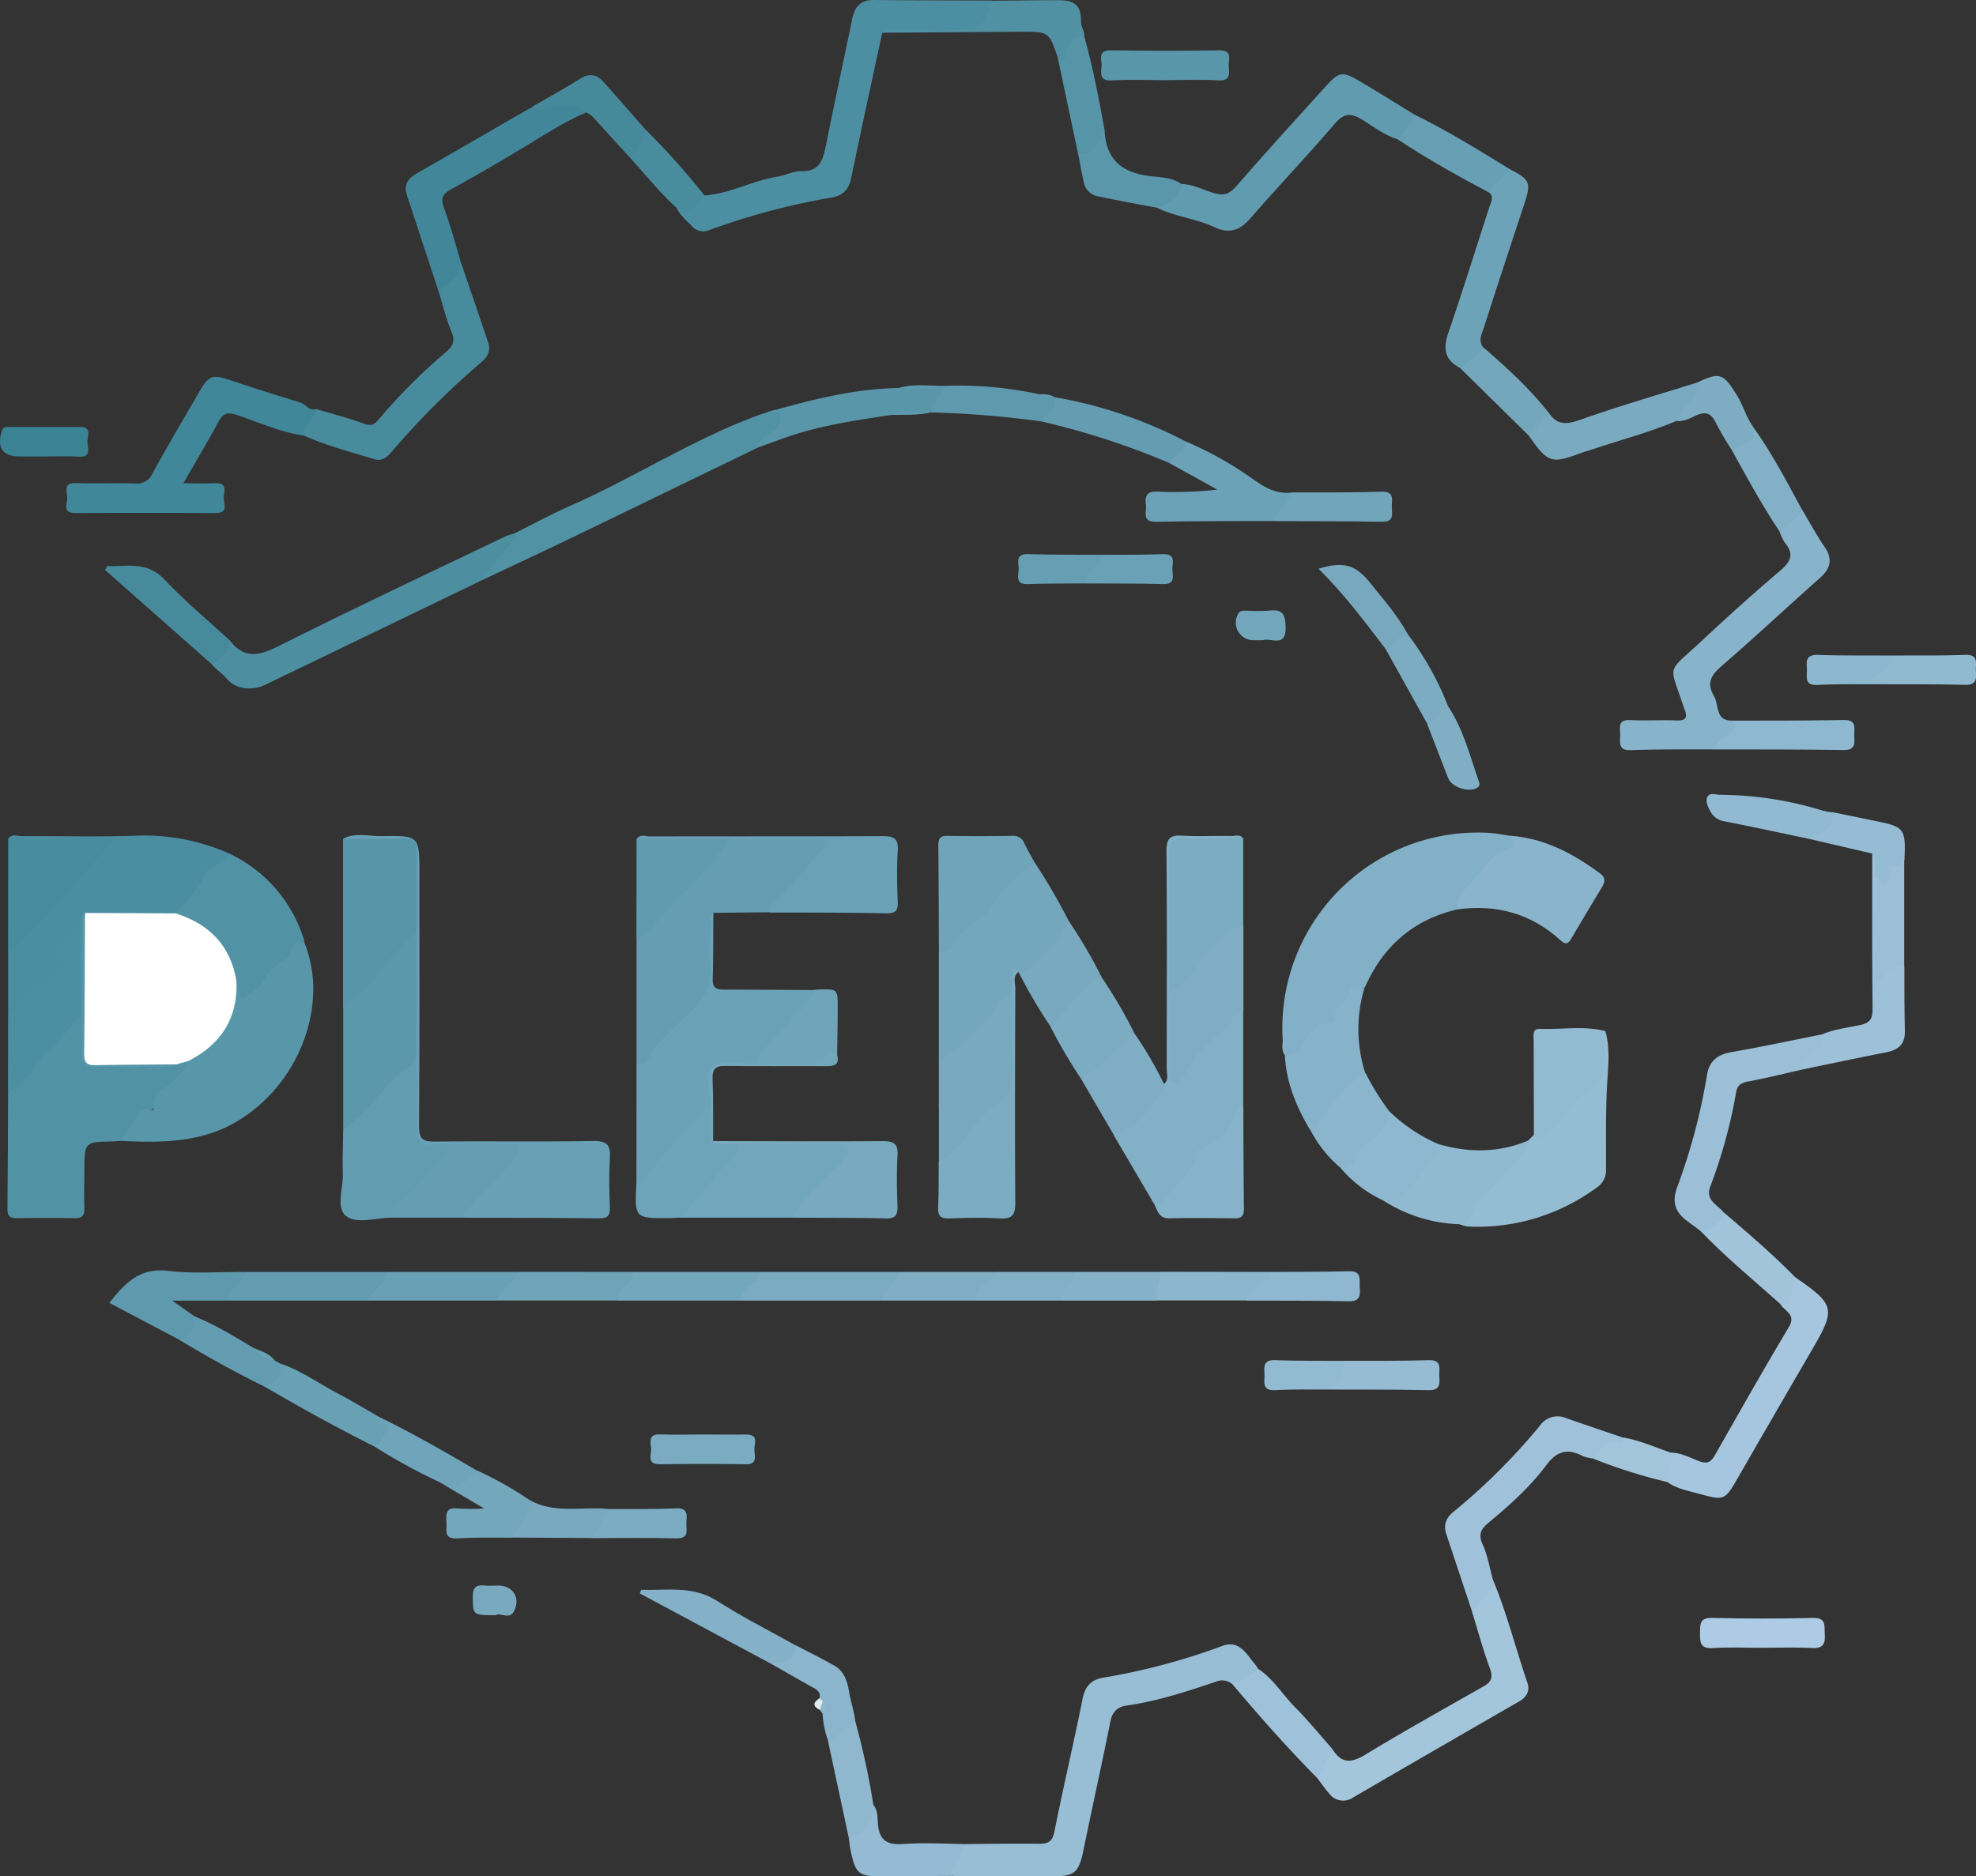 <svg id="Layer_1" data-name="Layer 1" xmlns="http://www.w3.org/2000/svg" viewBox="0 0 545.04 517.62"><rect x="0" y="0" width="545.04" height="517.62" fill="#333333" stroke="none"/><defs><style>.cls-1{fill:#82b0c7;}.cls-2{fill:#5292a5;}.cls-3{fill:#5896a9;}.cls-4{fill:#659eb3;}.cls-5{fill:#6ca2b7;}.cls-6{fill:#98bed6;}.cls-7{fill:#4d8fa2;}.cls-8{fill:#4c8ea1;}.cls-9{fill:#74a7bc;}.cls-10{fill:#88b4cb;}.cls-11{fill:#408799;}.cls-12{fill:#68a0b5;}.cls-13{fill:#a4c6dd;}.cls-14{fill:#94bcd3;}.cls-15{fill:#5795a8;}.cls-16{fill:#619bb0;}.cls-17{fill:#629cb0;}.cls-18{fill:#5c98ac;}.cls-19{fill:#4d8ea1;}.cls-20{fill:#7bacc1;}.cls-21{fill:#478b9d;}.cls-22{fill:#89b4cb;}.cls-23{fill:#a5c6de;}.cls-24{fill:#72a6bb;}.cls-25{fill:#9abfd7;}.cls-26{fill:#9fc2da;}.cls-27{fill:#6aa1b6;}.cls-28{fill:#418799;}.cls-29{fill:#7cacc2;}.cls-30{fill:#6fa4b9;}.cls-31{fill:#7faec4;}.cls-32{fill:#488c9f;}.cls-33{fill:#6da3b8;}.cls-34{fill:#6ba2b7;}.cls-35{fill:#78a9bf;}.cls-36{fill:#91bad1;}.cls-37{fill:#87b3ca;}.cls-38{fill:#92bad1;}.cls-39{fill:#4c8ea2;}.cls-40{fill:#6ea4b9;}.cls-41{fill:#659eb2;}.cls-42{fill:#7aaac0;}.cls-43{fill:#5e99ad;}.cls-44{fill:#9dc1d8;}.cls-45{fill:#5996aa;}.cls-46{fill:#8eb8cf;}.cls-47{fill:#639cb1;}.cls-48{fill:#84b1c8;}.cls-49{fill:#7aabc0;}.cls-50{fill:#468a9c;}.cls-51{fill:#8ab5cc;}.cls-52{fill:#94bbd3;}.cls-53{fill:#649db2;}.cls-54{fill:#69a0b5;}.cls-55{fill:#5191a4;}.cls-56{fill:#9ec2da;}.cls-57{fill:#adcbe4;}.cls-58{fill:#73a7bc;}.cls-59{fill:#68a0b4;}.cls-60{fill:#91b9d1;}.cls-61{fill:#6ea3b8;}.cls-62{fill:#679fb4;}.cls-63{fill:#5a97ab;}.cls-64{fill:#45899b;}.cls-65{fill:#5694a8;}.cls-66{fill:#71a5ba;}.cls-67{fill:#a1c4db;}.cls-68{fill:#8fb8cf;}.cls-69{fill:#7aabc1;}.cls-70{fill:#95bcd4;}.cls-71{fill:#8fb8d0;}.cls-72{fill:#8bb6cd;}.cls-73{fill:#9abfd6;}.cls-74{fill:#96bcd4;}.cls-75{fill:#639cb0;}.cls-76{fill:#70a4ba;}.cls-77{fill:#77a8be;}.cls-78{fill:#7eadc3;}.cls-79{fill:#86b2c9;}.cls-80{fill:#7bacc2;}.cls-81{fill:#3a8395;}.cls-82{fill:#498c9e;}.cls-83{fill:#8db7ce;}.cls-84{fill:#80afc5;}.cls-85{fill:#669fb3;}.cls-86{fill:#a3c5dc;}.cls-87{fill:#e0ecf2;}.cls-88{fill:#fff;}</style></defs><title>Logo Pleng</title><path class="cls-1" d="M393.5,442.29A53.91,53.91,0,0,1,450,385c2.13.08,4.24.55,6.36.84,2.09,1.48,1.59,3.3-.1,4.3-6.54,3.88-10.58,9.93-14.62,16-12.11,2.82-20.43,10.14-25.44,21.4-3.48,2.11-5.11,6-7.84,8.54-3.75,3.49-7.7,6.87-11.51,10.37a2.36,2.36,0,0,1-2.7,0h0C393.35,445.12,394.19,443.59,393.5,442.29Z" transform="translate(-39.68 -155.24)"/><path class="cls-2" d="M72.87,470c-.67.05-1.35.14-2,.15-7.92.13-7.92.12-7.92,8.24,0,3.39-.12,6.79,0,10.18.09,2.17-.73,2.81-2.82,2.76q-7.94-.16-15.89,0c-2,0-2.52-.73-2.5-2.62.11-10.85.12-21.71.17-32.57,6-6.64,11.84-13.45,17.69-20.23,1.1-1.28,2.15-2.34,3.4-.17.7,3.09.3,6.22.34,9.33,0,2.12.71,3.42,3,3.37,7-.15,14.1.42,21.12-.34,1.24-.32,2.45-.87,3.78-.55,2.06,2.38-.26,3.76-1.46,5-2,2-4.77,3.56-6,6-2.35,4.62-8,6.08-9.86,11C73.86,469.74,73.19,469.73,72.87,470Z" transform="translate(-39.68 -155.24)"/><path class="cls-3" d="M72.87,470c1.54-2.27,3.13-4.52,4.61-6.83.75-1.17,1.29-2.42,3.09-1.59.66.3,1.69-.11,1.56-.76-.84-4.16,3.09-4.89,5-7C88.82,452,91,450.6,91.66,448c-.24-1.42.91-1.84,1.79-2.36,6.63-4,10.19-9.73,10.34-17.52a4,4,0,0,1,.56-1.91c2.43-1,1.58,1.79,3.22,2.64,3.73-4.57,9.26-7.72,12-13.48,1.22-2.52,2.68-.42,4-.24,7.22,17.48-1.67,40.07-19.4,50C94.33,470.6,83.67,470.51,72.87,470Z" transform="translate(-39.68 -155.24)"/><path class="cls-4" d="M215.25,448.79V414.45q8.79-9.92,17.94-19.5c2.87-3,4.57-7.16,8.87-8.69,7.34,0,14.67,0,22,0,1.26,0,2.89-.69,3.69.85s-.3,2.82-1.23,4c-4.45,5.66-9.63,10.64-14.61,15.82l-15.48.14c-1.05,5.37-.53,10.8-.37,16.17.16,5.1-1.76,8.9-5.29,12.25-3.73,3.55-7.73,6.85-10.52,11.32C219.22,448.49,217.74,450.29,215.25,448.79Z" transform="translate(-39.68 -155.24)"/><path class="cls-5" d="M215.25,448.79a3.07,3.07,0,0,0,3.2-1.34c3.31-6.21,9.26-10,13.73-15.17a13.43,13.43,0,0,0,3.42-10c-.2-3.78-.08-7.59,0-11.38,0-1.29-.48-2.75.85-3.77-.05,6.09,0,12.18-.19,18.27-.07,2.47,1.06,2.87,3.18,2.87,8.25,0,16.51.07,24.76.12,1.17,1.87-.26,3.19-1.23,4.29-4.83,5.44-10,10.62-14.46,16.38-.14.17-.5.15-.78.16-3.13,0-6.25.07-9.37,0-1.73-.05-2.47.51-2.4,2.32.1,2.84,0,5.7,0,8.54a3.15,3.15,0,0,1-1.3,2.42c-4.74,4.62-8.27,10.36-13.45,14.57a11.24,11.24,0,0,0-2.44,3.2c-.8,1.34-1.74,2.57-3.54,1.28Q215.24,465.14,215.25,448.79Z" transform="translate(-39.68 -155.24)"/><path class="cls-6" d="M305.87,664c6.8-.05,13.59-.18,20.38-.08,2.59,0,3.73-.59,4.29-3.44,2.41-12.21,5.32-24.32,7.74-36.53.69-3.48,2.34-5.29,5.68-5.85a178.79,178.79,0,0,0,32.86-8.76c4.75-1.77,6.66,2.29,9.07,5.09a13.16,13.16,0,0,1,.88,1.32c-1.43,3.2-3.85,4.51-7.34,4a4.31,4.31,0,0,0-4.25-.59c-8.09,2.75-16.2,5.39-24.69,6.62-2.53.36-4,1.65-4.53,4.39-2.37,11.84-5,23.63-7.42,35.46-1.28,6.21-2.38,7.28-8.6,7.27q-13.68,0-27.36-.1c-2.64-3,1-4.8,1.51-7.19C304.22,664.9,305.31,664.54,305.87,664Z" transform="translate(-39.68 -155.24)"/><path class="cls-7" d="M234,209.17c7-.49,13.17-4.08,20-5.16,2.26-.36,4.48-1.59,6.69-1.54,5.17.12,6-3.19,6.81-7.14,2.31-11.59,4.83-23.13,7.21-34.71.68-3.29,2.13-5.42,5.91-5.38,10.87.11,21.75.11,32.63.15.71,5.22-1.87,8.35-6.81,8.48-7.8.19-15.62-.55-23.41.4-2.88,13.37-5.82,26.72-8.57,40.12-.64,3.14-2.32,4.82-5.28,5.32a191.69,191.69,0,0,0-34,9.07,4.14,4.14,0,0,1-4.73-1.26c-1.52-1.52-3.21-2.93-4.16-4.93C229.49,213,231.41,210.36,234,209.17Z" transform="translate(-39.68 -155.24)"/><path class="cls-8" d="M41.94,386.66c1-1.51,2.46-.73,3.68-.74,10.46-.07,20.93.27,31.37-.12a57.77,57.77,0,0,1,26.1,5,2,2,0,0,1-1.07,2.4c-5,2.73-6.88,8.1-10.6,11.9-1.23,1.24-2.24,2.74-4.18,3-7.45.53-14.92-.07-22.36.36-2.06.31-1.42,2.42-2.3,3.51-3.15,2.08-5.47,4.48-3.93,8.71a2.68,2.68,0,0,1-.94,2.95c-4.59,4-9.49,7.54-13.88,11.73a1.79,1.79,0,0,1-1.91.31v-18c6.64-7.34,13.42-14.55,20-22a95.13,95.13,0,0,0,6.82-8c-6.07,0-11.67.12-17.26-.06C48.29,387.56,44.94,388.62,41.94,386.66Z" transform="translate(-39.68 -155.24)"/><path class="cls-1" d="M360.73,454.3c1.44-1.18.77-2.8.77-4.2,0-20,.11-40.05-.07-60.08,0-3.49,1-4.44,4.37-4.23,4.48.27,9,0,13.48.1,1.12,0,2.49-.63,3.32.77-3.21,2.22-6.85,1.15-10.29,1.23-9.56.21-8.67-.79-8.74,8.87-.07,10.46.15,20.91-.1,31.36-.11,7.92-.14,15.85,0,24.23,2.42-1.08,3.09-2.94,4-4.46,3.18-5.13,8.72-8.07,11.95-13.15a2.11,2.11,0,0,1,3.18-.67v26.16a24.94,24.94,0,0,1-10.75,13.6c-1.95,1.27-3.2,4.2-4.7,6.41a58.75,58.75,0,0,1-5,5.91c-1.09,1.24-2.36,2.39-4.2,1.15q-5.53-9.45-11.09-18.9A57.27,57.27,0,0,0,360.73,454.3Z" transform="translate(-39.68 -155.24)"/><path class="cls-9" d="M298.64,448V417.72a7,7,0,0,0,4.32-3.66c2.05-3.61,6-5.38,8.54-8.56,3-3.62,5.62-7.58,9.34-10.57,1.23-1,2.18-2.51,4.14-1.86a161.15,161.15,0,0,1,9.55,16.38,2.48,2.48,0,0,1-.27,3c-3.21,3.64-6.2,7.48-10,10.59-1.1.91-2.32,1.43-3.66.37l0,0c-1.37-.43-1.18.6-1.23,1.36a26.77,26.77,0,0,1-.2,4.47c-4.54,5.68-9.22,11.25-14.93,15.81C302.61,446.35,301.57,449.05,298.64,448Z" transform="translate(-39.68 -155.24)"/><path class="cls-10" d="M512.75,362c-7.75,0-15.5-.07-23.25.2-3.36.11-3-1.86-2.92-3.9s-1-4.59,2.82-4.4c4.2.22,8.43-.08,12.64.1,2.44.11,3.23-.62,2.34-2.93-.1-.26-.21-.51-.3-.77-4-12.43-5-8.86,5.38-18.61q10.38-9.75,21.24-19c2.8-2.4,4-4.49,1.33-7.67a14.46,14.46,0,0,1-1.56-3.29,12.44,12.44,0,0,1,6.21-6c2.08,3.49,4,7.07,6.29,10.43s1.64,5.91-1.27,8.5c-9,8-17.83,16.25-26.94,24.15-2.92,2.52-4.55,4.68-2.31,8.48,1.47,2.49.25,7,5.21,6.74,1.51.83,1.78,1.72.6,3.22A19.38,19.38,0,0,1,512.75,362Z" transform="translate(-39.68 -155.24)"/><path class="cls-11" d="M123.56,275.44c-6.47-.93-12.39-3.65-18.5-5.7-2.54-.86-3.85-.54-5.13,1.87-2.94,5.49-6.16,10.84-9.67,16.94,3.25,0,6,.15,8.75,0,3.37-.22,2.56,2.19,2.39,3.83s1.61,4.41-2.23,4.39q-19.35-.08-38.7,0c-3.83,0-2.11-2.75-2.24-4.38s-1.07-4,2.34-3.87c5.44.17,10.9-.06,16.34.09a4.6,4.6,0,0,0,4.81-2.73c4.19-7.63,8.61-15.13,13-22.66,2.61-4.5,3.57-4.73,8.59-3.05,6.38,2.13,12.8,4.15,19.23,6.13,1.51.47,2.38,2.39,4.3,1.8C127.65,271.38,125.17,273.22,123.56,275.44Z" transform="translate(-39.68 -155.24)"/><path class="cls-12" d="M134.3,386.67c3.42-1.87,7.09-.69,10.62-.75,10.45-.2,10.45-.07,10.45,10.57,0,23.16.06,46.31-.11,69.46,0,3.45,1,4.29,4.33,4.24,14.57-.17,29.14.09,43.71-.16,3.92-.07,4.84,1.21,4.61,4.81-.29,4.47-.18,9,0,13.47.08,2.28-.61,3.08-3,3.05-12.66-.14-25.33-.13-38-.17-.12-2.63,1.72-4.22,3.39-5.67,3.17-2.76,5.41-6.38,8.7-9,1.06-.85,2.44-2.29,1.76-3.77S178.33,472,177,472c-4.86,0-9.73-.14-14.59.12-8.82.14-9.09-.16-9.14-9.06,0-5.56.12-11.13.07-16.69-.07-11.1-.18-22.2.05-33.29-.2-6.79,0-13.59-.1-20.39-.06-4.32-.39-4.64-4.65-4.72-3.26-.06-6.52,0-9.78,0C137.27,387.87,135.6,387.93,134.3,386.67Z" transform="translate(-39.68 -155.24)"/><path class="cls-13" d="M451.45,591c3.86,9.27,6.3,19,9.53,28.5.75,2.19-.15,3.92-2.23,5.12q-22.94,13.21-45.81,26.51a4.78,4.78,0,0,1-6.57-1c-1.15-1.33-2.17-2.77-3.24-4.17-.57-3.68,1.95-5.79,4.11-8.09,2.41,3.81,5,3.9,8.91,1.54,10.77-6.55,21.8-12.69,32.76-18.93,2.12-1.21,2.66-2.44,1.74-4.93-1.89-5.07-3.29-10.32-4.89-15.49C446.49,596.27,449.75,594.11,451.45,591Z" transform="translate(-39.68 -155.24)"/><path class="cls-14" d="M461.18,469.92l1.6-1.61a12.56,12.56,0,0,0,7.32-5.49,28.46,28.46,0,0,1,6.9-7.39,10.71,10.71,0,0,0,4.48-9.49c0-2.09-.66-4.38,1-6.23,1.39,4.79.78,9.72.5,14.51-.44,7.88-.28,15.74-.31,23.61a5.61,5.61,0,0,1-2.59,5.06,55.35,55.35,0,0,1-35.51,10.74,9.68,9.68,0,0,1-2.29-.64c.43-.85,1.38-.93,1.91-2.12,2-4.55,5.67-8.14,9.2-11.59C456.35,476.4,458.32,472.81,461.18,469.92Z" transform="translate(-39.68 -155.24)"/><path class="cls-15" d="M134.3,386.67c5.57,0,11.15.13,16.72-.07,2.95-.11,3.7,1,3.64,3.78-.16,7.47-.08,14.95-.09,22.43-2.85,3.37-6.36,6.36-8.75,9.85-2.75,4-6.43,6.72-9.71,10a1.72,1.72,0,0,1-1.81.58Z" transform="translate(-39.68 -155.24)"/><path class="cls-16" d="M425.25,193.7c-3.67-1.11-6.67-3.48-9.85-5.45-3-1.85-5-1.89-7.51,1.09-7.59,8.88-15.68,17.33-23.34,26.16-2.93,3.38-5.87,4.33-9.93,2.4-5-2.39-10.75-2.81-15.75-5.32,2.17-2.25,4.82-4,6.69-6.56,3.22,0,6,1.66,9,2.51,2.49.71,4.11.38,6-1.77,8.09-9.34,16.45-18.45,24.73-27.63,3.7-4.12,4.67-4.31,9.32-1.55,5,2.94,9.86,6,14.78,9C429.91,189.83,428.64,192,425.25,193.7Z" transform="translate(-39.68 -155.24)"/><path class="cls-17" d="M154.58,446.34c0,6.6.21,13.21,0,19.8-.13,3.57.73,5.36,4.63,4.77a29.89,29.89,0,0,1,4.44,0c1.38,1.79.13,3-.94,4.24-4.88,5.59-10,10.92-15.41,16.06-4.18.11-9.48,1.76-12.23-.54s-.71-7.65-.83-11.67.06-8.14.1-12.21C140.78,459.68,146.61,452,154.58,446.34Z" transform="translate(-39.68 -155.24)"/><path class="cls-18" d="M154.58,446.34c-.65,3.47-4.19,4.21-6.23,6.35-4.56,4.8-8.28,10.48-14,14.08V433.23c2.68-3.23,7.18-5.05,9-8.47,2.44-4.57,6.85-7,9.5-11.14.29-.46,1.17-.55,1.77-.81Q154.57,429.57,154.58,446.34Z" transform="translate(-39.68 -155.24)"/><path class="cls-19" d="M172.61,315.32l-59.67,28.8c-3.76,1.81-8.31,1.33-10.84-1.76-1.23-1.5-2.89-2.39-4-3.86,1.38-2.42,3.56-4.22,5-6.56,4.14,5.46,8.44,4.06,13.84,1.35,20.5-10.29,41.27-20.06,62-30a21.1,21.1,0,0,1,2.65-.88c2-.08,1.41,1.33.83,2C179.11,308,176.81,312.52,172.61,315.32Z" transform="translate(-39.68 -155.24)"/><path class="cls-2" d="M172.61,315.32c2.84-3.95,5.59-8,9.25-11.24.61-.55.37-1.22-.31-1.67,5.09-2.54,10.1-5.28,15.31-7.57,17.31-7.6,33.25-18,51-24.69,1.26-.47,2.55-.88,3.82-1.31s3-1,3.88.71,0,3.19-1,4.44c-1.65,1.94-4.14,2.89-5.89,4.75q-25.12,12.18-50.25,24.36C189.83,307.24,181.21,311.25,172.61,315.32Z" transform="translate(-39.68 -155.24)"/><path class="cls-2" d="M88.13,407.23c2.89-3.31,6.11-6.34,8-10.48,1.36-3,5.49-2.95,7-5.92a38.83,38.83,0,0,1,20.56,24.25c-2.14-.26-3.75.07-3.88,2.78-.06,1.24-.89,2-2.18,2.6a11.13,11.13,0,0,0-5.21,5.32c-1,1.87-3.23,3.16-5.08,4.46-1.2.85-1.64-.14-1.71-1.27s.23-2.2-.69-3.08c-3.17-8.27-8.36-14.69-16.67-18.28C88.15,407.58,88.16,407.36,88.13,407.23Z" transform="translate(-39.68 -155.24)"/><path class="cls-20" d="M362.31,429.15c0-12.78.07-25.57-.08-38.35,0-3.09.67-4.4,4.06-4.22,5.42.28,10.87.08,16.31.08q0,11.86,0,23.73c-3.12,3.2-6.59,6-9.67,9.29-2.4,2.54-3.38,6.22-6.69,8C365,428.41,364.06,429.83,362.31,429.15Z" transform="translate(-39.68 -155.24)"/><path class="cls-21" d="M123.56,275.44c-.1-3,2.94-4.57,3.27-7.36,4.38,1.31,8.83,2.43,13.1,4,1.91.72,2.89.46,4.12-1a153.5,153.5,0,0,1,18.57-18.64c1.82-1.52,2.73-2.92,1.64-5.53-1.55-3.73-2.48-7.71-3.68-11.59,1.61-2.89,4.56-4.64,6.34-7.39,2.48,7.3,5,14.6,7.44,21.91.75,2.24-.24,3.9-1.93,5.35a222.11,222.11,0,0,0-24.74,24.72c-1.22,1.44-2.64,2.63-4.54,2.06C136.55,280,129.88,278.24,123.56,275.44Z" transform="translate(-39.68 -155.24)"/><path class="cls-22" d="M441.59,406.15c-.4-4.08,3.06-6.19,5.09-8.7,2.41-3,4.57-6.63,8.86-7.84,1.6-.45,1.71-2.28.77-3.8,9.41.71,17.33,4.94,24.74,10.41,1.59,1.18,1.39,2.32.49,3.8-2.82,4.63-5.58,9.3-8.36,14-.77,1.3-1.4,2.18-3,.69C462,407.26,452.41,404.63,441.59,406.15Z" transform="translate(-39.68 -155.24)"/><path class="cls-23" d="M500.49,556c2.78,0,5.24,1.35,7.71,2.31s3.42.3,4.54-1.67c6.72-11.79,13.39-23.62,20.36-35.27,2.14-3.59-1.25-4.37-2.34-6.35a4.28,4.28,0,0,0,2.22-3.57c.19-1.45.4-3,1.85-3.85,11,7.58,11.26,8.69,4.73,19.91q-10.26,17.61-20.42,35.27c-3.74,6.46-3.72,6.5-10.89,4.56-3-.8-6.06-1.38-8.67-3.21C497.47,561.14,500.31,558.71,500.49,556Z" transform="translate(-39.68 -155.24)"/><path class="cls-24" d="M258.48,491.19H227.39c-1.06-2,.54-3.07,1.64-4.09,5.3-4.88,9.52-10.71,14.27-16.07a2,2,0,0,1,1.07-.56c8.72,0,17.44,0,26.15,0,1.28,0,3-.69,3.71.84s-.06,3.27-1.16,4.51c-3.16,3.56-6.62,6.85-9.83,10.37C261.7,487.9,260.63,490.08,258.48,491.19Z" transform="translate(-39.68 -155.24)"/><path class="cls-25" d="M537.24,450.22c-5.15,1.16-10.27,2.46-15.46,3.41-1.94.36-2.89,1.09-3.23,3a141.8,141.8,0,0,1-7.08,25.86c-1.54,4,2,5.09,3.7,7.3,0,4.23-2.39,6-6.66,4.89L504.92,492c-3.23-2.39-4.09-5.23-2.64-9.19a164.65,164.65,0,0,0,8.23-30.95c.63-3.9,2.87-5.68,6.73-6.35,8.34-1.44,16.62-3.23,24.92-4.88,1.91,1.66,1.64,3.22-.24,4.66A15.71,15.71,0,0,0,537.24,450.22Z" transform="translate(-39.68 -155.24)"/><path class="cls-26" d="M451.45,591c-.06,4.17-3.9,6-5.69,9q-3.58-10.78-7.16-21.57c-.83-2.52,0-4.49,2-6.11a169.6,169.6,0,0,0,23.88-23.82,5.91,5.91,0,0,1,7.22-2c5.21,1.82,10.43,3.58,15.65,5.37.62.67.56,2.1.17,2-3.7-.58-5.4,3.13-8.48,3.75a11.31,11.31,0,0,1-2.74-.64c-4.06-2.19-7.11-1.5-10,2.35-4.54,6.12-10.24,11.19-16.08,16.06-2,1.63-2.83,3.11-1.63,5.84C450,584.3,450.55,587.71,451.45,591Z" transform="translate(-39.68 -155.24)"/><path class="cls-27" d="M251.91,407a7.89,7.89,0,0,1,3.17-5c4.24-3.42,7.2-8,11-11.84.67-.68,1.53-1.38,1.18-2.42-.46-1.38-1.78-1-2.8-1q-11.58,0-23.16,0a7.94,7.94,0,0,1-4.18,1.26c-6,.05-12.08.08-18.12,0a4.86,4.86,0,0,1-3.72-1.24c1-1.52,2.48-.75,3.7-.75,21.39-.05,42.78,0,64.17-.09,3.12,0,4.37.66,4.16,4-.3,4.75-.19,9.54,0,14.3.08,2.36-.78,3-3.05,3C273.44,407,262.67,407,251.91,407Z" transform="translate(-39.68 -155.24)"/><path class="cls-28" d="M166.92,228c-.45,3.89-3.67,5.41-6.34,7.39q-4.34-13.14-8.65-26.26c-.92-2.8.14-4.61,2.63-6,9.28-5.28,18.49-10.67,27.73-16,1.39-.8,2.8-1.58,4.21-2.37,3.76-.23,7.42-1.7,11.28-.91,1.54.32,3.42.08,3.43,2.48-6,2.61-11.4,6.1-16.93,9.47q-10,6.07-20.28,11.73c-2.38,1.31-2.78,2.51-1.85,5.07C164,217.57,165.36,222.8,166.92,228Z" transform="translate(-39.68 -155.24)"/><path class="cls-29" d="M318.92,429.16a43.42,43.42,0,0,1,.09-5.71c.26-1.88,1-.93,1.59-.05-1.63,1.24-.86,3-.87,4.52-.06,19.74-.14,39.48,0,59.22,0,3.47-1,4.45-4.35,4.25-4.61-.28-9.25-.16-13.88,0-2.26.06-3.17-.6-3.06-3,.19-4.21.13-8.43.18-12.65,5-4.55,8-10.86,13.54-14.89,4.25-3.09,6.44-7,5.78-12.49-.4-3.34,0-6.76-.18-10.14C318,435.17,317,432,318.92,429.16Z" transform="translate(-39.68 -155.24)"/><path class="cls-30" d="M325,393.07c-3.57,3-7.13,5.81-9.87,9.75-1.84,2.63-3.68,5.52-6.93,7.22a13.88,13.88,0,0,0-5.35,5.77c-1.11,2.15-2.54,1.87-4.19,1.91-.05-9.75-.06-19.49-.17-29.24,0-1.87.54-2.66,2.53-2.63,5.95.09,11.91.08,17.87,0a3.17,3.17,0,0,1,3.24,1.85C323,389.51,324,391.28,325,393.07Z" transform="translate(-39.68 -155.24)"/><path class="cls-31" d="M362.31,429.15a30.47,30.47,0,0,0,8-7.7c3.11-4.39,6.79-9,12.34-11.06q0,11.83,0,23.68c-1.5.32-3,.66-3.15,2.58-.11,1.24-.93,1.82-1.86,2.48a36.58,36.58,0,0,0-11.2,12.74c-.79,1.47-1.93,2.17-3.2,2-1.76-.29-.84-2-.85-3.05C362.26,443.57,362.31,436.36,362.31,429.15Z" transform="translate(-39.68 -155.24)"/><path class="cls-32" d="M41.94,386.66H71.06a52.67,52.67,0,0,1-4,5c-6.23,6-11.05,13.29-17.55,19.06-2.57,2.28-4,5.82-7.59,7Q41.92,402.2,41.94,386.66Z" transform="translate(-39.68 -155.24)"/><path class="cls-33" d="M442.32,256.7c-4.1-2.14-4.64-5.25-3.2-9.48,4-11.62,7.62-23.34,11.42-35,.4-1.26,1.25-2.49,0-3.76-.27-4.08,3-5.06,5.71-6.46,5.38,2.72,5.78,3.7,4,9.11-3.77,11.44-7.54,22.87-11.21,34.33-.59,1.84-1.79,3.81-.15,5.77A7.23,7.23,0,0,1,442.32,256.7Z" transform="translate(-39.68 -155.24)"/><path class="cls-34" d="M390.93,299c-10.75,0-21.51,0-32.26.2-4.17.09-2.66-2.71-2.91-4.68-.31-2.35.13-3.78,3.15-3.64a105.24,105.24,0,0,0,16.55-.56L362.22,283c-.14-3.11,2.95-4,4.23-6.1a98.39,98.39,0,0,1,19.35,10.89c3.11,2.16,6.15,3.77,10,3.36C396.64,295.29,393.13,296.76,390.93,299Z" transform="translate(-39.68 -155.24)"/><path class="cls-35" d="M258.48,491.19c2.81-6.14,8.26-10,12.66-14.82a9.09,9.09,0,0,0,1.84-2.11c.88-1.93,1.27-3.51-2-3.44-9.08.17-18.16.06-27.24.07-2.24,1.56-4.6,1.38-7,.43a.93.93,0,0,1-.35-1.26c15.61,0,31.23.13,46.84,0,3.28,0,4.22,1,4,4.13-.25,4.6-.16,9.23,0,13.84.06,2.34-.46,3.42-3.11,3.36C275.58,491.19,267,491.23,258.48,491.19Z" transform="translate(-39.68 -155.24)"/><path class="cls-36" d="M461.18,469.92a4.21,4.21,0,0,1-1.1,3.35c-5.34,6.4-11.87,11.82-15.87,19.33-.19.37-1.25.27-1.91.39a40.94,40.94,0,0,1-21.13-6.59,28.64,28.64,0,0,0,12.68-12c.72-1.31,2-2.17,2.86-3.44C445,473.33,453.15,473.28,461.18,469.92Z" transform="translate(-39.68 -155.24)"/><path class="cls-37" d="M394.1,446.41c4.37-.19,5.16-4.61,7.9-6.74,1.09-.85,1.58-2.39,3.54-2.07,1,.16,2.45-.75,2.33-1.88-.37-3.44,4.38-3.88,4-7.57-.12-1.32,2.94,1,4.24-.6a39.79,39.79,0,0,0,.12,23.69c-4.18,3.26-6.27,8.52-10.87,11.4a4.69,4.69,0,0,0-1.73,3.12c-.39,1.5-1.31,2-2.71,1C397.21,460.48,394.44,453.85,394.1,446.41Z" transform="translate(-39.68 -155.24)"/><path class="cls-38" d="M482.5,439.71c-.59,4.47,1.12,9.11-1.64,13.47-1.28,2-3.19,2.89-4.81,4.18-3.8,3-5.35,8-9.58,10.63-1.44.92-2.29,1.81-3.69.33,0-8.72-.07-17.43-.07-26.14,0-1.26-.43-3.16,1.64-3.08C470.4,439.32,476.5,438.15,482.5,439.71Z" transform="translate(-39.68 -155.24)"/><path class="cls-39" d="M41.92,435.69c5-4,9.4-8.69,14.73-12.27,1.56-1.05,1.55-2.09.69-3.77-1.49-2.91,1.38-7.21,4.84-7.65a3.19,3.19,0,0,1,1.11,2.52q.26,8.91,0,17.84a3.18,3.18,0,0,1-1.11,2.51c-3,3.36-5.57,7.12-9,10-4.13,3.46-5.58,9.53-11.3,11.32Z" transform="translate(-39.68 -155.24)"/><path class="cls-40" d="M236.38,470.87l7.35,0c.14,3.44-3,4.59-4.74,6.69-3.83,4.56-7.73,9.07-11.6,13.61-.95,0-1.89.12-2.84.13-9.86.08-9.86.08-9.31-9.83a2.57,2.57,0,0,0,2.44-1.05c4.79-7,11.3-12.58,16.69-19.1.21-.25.76-.2,1.16-.29C236.72,464.24,235.22,467.67,236.38,470.87Z" transform="translate(-39.68 -155.24)"/><path class="cls-41" d="M147.26,491.19c.7-4.46,5.32-5.54,7.49-8.7,2.76-4,7.34-6.64,8.86-11.6,5.58,0,11.17,0,16.75,0,.9,0,2-.33,2.56.75s-.37,1.71-.88,2.49c-2.93,4.52-7.11,7.88-10.74,11.76-1.56,1.67-2.93,3.53-4.39,5.3Z" transform="translate(-39.68 -155.24)"/><path class="cls-37" d="M358,487.3c1.93.23,3.14-1,4-2.34,2.69-4,7.24-6.72,8-12,0-.28.52-.61.86-.74a16.3,16.3,0,0,0,10.07-11.11c.13-.42,1.12-.58,1.71-.86,0,9.5.05,19,.15,28.49,0,1.9-.62,2.65-2.57,2.62-6-.07-11.94-.12-17.91,0C359.3,491.44,358.91,489.2,358,487.3Z" transform="translate(-39.68 -155.24)"/><path class="cls-42" d="M502.1,271.36c-7.85,3.33-16.11,5.43-24.16,8.18-.64.21-1.3.35-1.93.59-8.46,3.18-9.32,2.9-14.66-4.72a9.85,9.85,0,0,1,5.54-6.27c2.6,3.93,5.66,3,9.49,1.63,10.37-3.65,20.95-6.7,31.44-10,1.42,1.67.81,3.38-.28,4.76C505.9,267.62,504.44,269.92,502.1,271.36Z" transform="translate(-39.68 -155.24)"/><path class="cls-16" d="M215.26,386.66h26a206.31,206.31,0,0,1-17.11,19.2c-2.92,2.92-4.76,6.95-8.92,8.58Z" transform="translate(-39.68 -155.24)"/><path class="cls-43" d="M102.29,514.06H87.16l6.16,4.33c2.35,1.4.9,2.91.08,4.32-.94,1.61-1.86,3.39-4.27,2.15L69.82,514.69c4.29-5.37,8.34-9.8,16.18-8.84,7,.86,14.12.26,21.2.31C107.56,510,104.46,511.75,102.29,514.06Z" transform="translate(-39.68 -155.24)"/><path class="cls-44" d="M537.24,450.22c-.78-2.9,1.88-4.42,3.33-5.12,2.56-1.24,2.07-2.63,1.59-4.46,3.4-1.46,7.07-1.86,10.64-2.61,2.59-.54,3.42-1.67,3.39-4.39-.16-14.3-.09-28.6-.09-42.9,3.08,1.37,1.56,4.15,1.94,6.34,0,8.58,0,17.17,0,26,2.68-.67,4.46-3.05,6.92-1.24,0,6,0,11.92.14,17.88.09,3.53-1.74,5.15-4.94,5.8C552.54,447,544.89,448.64,537.24,450.22Z" transform="translate(-39.68 -155.24)"/><path class="cls-31" d="M360.73,454.3a23.82,23.82,0,0,1-13.81,14.1l-9.06-15.53c4.6-4.54,8.61-9.76,14.76-12.48A101.13,101.13,0,0,1,360.73,454.3Z" transform="translate(-39.68 -155.24)"/><path class="cls-20" d="M352.62,440.39c-5.17,3.87-9,9.28-14.76,12.48a144.53,144.53,0,0,1-8.53-14.58,44.69,44.69,0,0,1,10.31-11.94c1.14-.88,2.28-2.05,4-1.34A131.3,131.3,0,0,1,352.62,440.39Z" transform="translate(-39.68 -155.24)"/><path class="cls-45" d="M248.65,278.74c.46-2.34,2.25-3.47,4.15-4.46a4.16,4.16,0,0,0,2.15-4.06c-.11-2-2.11-1-3.26-1.38,11.78-3.27,23.59-6.39,35.93-6.55,3.59-.87,7.29.27,10.87-.62H301c-.5,2.93-2.49,5-4.06,7.37l-.3.09-.29-.13c-3.57.93-7.3-.35-10.86.73-9.2,1.4-18.42,2.69-27.3,5.61C255,276.4,251.81,277.6,248.65,278.74Z" transform="translate(-39.68 -155.24)"/><path class="cls-46" d="M436.71,471c1.38,2.92-1.89,4.25-2.87,5.42-3.43,4.1-6,9.84-12.67,10a34.49,34.49,0,0,1-11.68-8.91c4.21-5.44,9.94-9.6,13.34-15.73A45.15,45.15,0,0,0,436.71,471Z" transform="translate(-39.68 -155.24)"/><path class="cls-35" d="M318.93,439a85.44,85.44,0,0,0,.09,9.74c.6,5-.67,9.23-5,11.88-5.14,3.15-7.37,8.85-11.73,12.61a42,42,0,0,1-3.63,2.53V461c2.79-6,8-10,12.3-14.69a48.15,48.15,0,0,0,4.73-5.44C316.39,439.81,316.86,437.93,318.93,439Z" transform="translate(-39.68 -155.24)"/><path class="cls-47" d="M102.29,514.06c.86-3.11,4.06-4.78,4.91-7.9h39.24c.76,4.55-2.79,6-5.7,7.9Z" transform="translate(-39.68 -155.24)"/><path class="cls-48" d="M251.88,614l-35.72-19.15.36-1c7.12.23,14.28-1.25,21.09,3.14s14.42,8.2,21.65,12.26C260.23,613.83,257.31,615.72,251.88,614Z" transform="translate(-39.68 -155.24)"/><path class="cls-49" d="M249.43,506.16h38.42c.1,3.7-3.05,5.39-4.87,7.9H243.73a1.89,1.89,0,0,1,.1-2.86C245.7,509.52,247,507.24,249.43,506.16Z" transform="translate(-39.68 -155.24)"/><path class="cls-50" d="M103.1,331.94c0,3.46-2.6,5-5,6.56l-29.43-26,.55-1.09c5.44.22,10.95-1.48,15.8,3.69C90.62,321.07,97,326.35,103.1,331.94Z" transform="translate(-39.68 -155.24)"/><path class="cls-51" d="M422.83,461.76c-.18,4.47-3.1,7.08-6.54,9.15a6.34,6.34,0,0,0-2.69,3.81c-.7,2.14-1.92,3.06-4.11,2.77A34.67,34.67,0,0,1,401,466.77c.66-.06,1.55.16,1.83-.58,1.43-3.83,10-13.38,13.48-14.95A72.27,72.27,0,0,0,422.83,461.76Z" transform="translate(-39.68 -155.24)"/><path class="cls-35" d="M343.64,425c-4.66,2-7.55,5.94-10.61,9.66-1.12,1.36-2.07,2.8-3.7,3.62a138,138,0,0,1-8.7-14.86c3.43.18,4.79-2.77,6.6-4.71,2.66-2.87,6-5.28,7.3-9.27A134.57,134.57,0,0,1,343.64,425Z" transform="translate(-39.68 -155.24)"/><path class="cls-9" d="M171,560.81a96.6,96.6,0,0,1,14.75,8.29c1.79.9,1.8,2.35.84,3.71-1.7,2.39-3,5.17-5.75,6.66-5,0-10.05-.1-15.06.2-3.74.22-2.85-2.22-2.95-4.25-.11-2.24-.37-4.46,3.13-4a69.76,69.76,0,0,0,7.25,0l-12.25-7.26A15.35,15.35,0,0,0,171,560.81Z" transform="translate(-39.68 -155.24)"/><path class="cls-52" d="M305.87,664c-.91,2.18-1.31,4.62-3.34,6.22-1,.82-.3,1.72.05,2.56-6.64,0-13.29.11-19.94.13-6,0-6.92-.73-8.23-6.6-.3-1.32-.42-2.68-.62-4,3.79-1.9,4.36-6.2,6.78-9.13,1.33,1.58,1.1,3.68,1.27,5.43.46,4.56,2.67,5.65,6.94,5.38C294.45,663.56,300.17,663.9,305.87,664Z" transform="translate(-39.68 -155.24)"/><path class="cls-53" d="M366.45,276.88c.63,3.45-3.48,3.62-4.23,6.1a210.22,210.22,0,0,0-35.3-11.46c.45-2.62,2.71-4.29,3.5-6.72A123.1,123.1,0,0,1,366.45,276.88Z" transform="translate(-39.68 -155.24)"/><path class="cls-54" d="M140.74,514.06c1.75-2.74,5.24-4.23,5.7-7.9h35.95c.09,4.07-3.46,5.51-5.69,7.9Z" transform="translate(-39.68 -155.24)"/><path class="cls-3" d="M361.08,177.35c-4.89,0-9.8-.22-14.67.08-3.4.21-3.09-1.82-2.89-3.84.18-1.81-1.33-4.53,2.64-4.47,9.91.16,19.83.18,29.75,0,3.94-.07,2.55,2.59,2.69,4.43s.59,4.08-2.85,3.87C370.87,177.12,366,177.34,361.08,177.35Z" transform="translate(-39.68 -155.24)"/><path class="cls-46" d="M512.75,362c.49-2.64,3.13-3.42,4.75-4.94s.37-2,.16-3c10.19,0,20.39,0,30.59-.18,3.75-.08,2.8,2.35,2.89,4.35s.4,4-2.91,3.93C536.41,362,524.58,362,512.75,362Z" transform="translate(-39.68 -155.24)"/><path class="cls-55" d="M283,164.27c1.46-1.49,3.32-.76,5-.79,5.12-.1,10.24,0,15.36,0,6.58,0,8.4-1.49,9.87-8.05,6.13,0,12.25-.15,18.38-.14,4.62,0,6.27,1.43,6.26,6,0,1.46,1,2.47.86,3.83-1.77,1.73-3.67,3.25-4.47,5.87-.56,1.84-2,2.67-2.88-.1C329,164,329,164,321.26,164Q302.12,164.12,283,164.27Z" transform="translate(-39.68 -155.24)"/><path class="cls-30" d="M248.63,448.7c1.21-4.92,5.55-7.47,8.44-11.11,2.41-3,6-5.18,7.11-9.23.4,0,.81-.12,1.21-.13,5.35-.14,5.37-.14,5.35,5,0,4.34-.09,8.69-.14,13a11.37,11.37,0,0,1-9.24,2.91C257.13,448.8,252.84,449.77,248.63,448.7Z" transform="translate(-39.68 -155.24)"/><path class="cls-56" d="M407.24,637.83l-4.11,8.09c-8.3-8.39-16.11-17.22-23.7-26.24,2.72-.82,5.34-1.83,7.34-4,4.23,2.78,6.75,7.23,10.26,10.72S403.85,634,407.24,637.83Z" transform="translate(-39.68 -155.24)"/><path class="cls-57" d="M525.6,609.85c-4.49,0-9-.22-13.48.08-3.59.24-3.54-1.73-3.52-4.26,0-2.38-.07-4.14,3.3-4.06,9.26.21,18.53.24,27.79,0,3.83-.1,3.16,2.18,3.32,4.46.19,2.65-.44,4-3.52,3.84C534.87,609.67,530.23,609.85,525.6,609.85Z" transform="translate(-39.68 -155.24)"/><path class="cls-58" d="M249.43,506.16c-.91,3.35-5.36,4.14-5.7,7.9H210.21c-1.42-1.78-.54-3.21.77-4.51a32.2,32.2,0,0,1,3.32-3.39Z" transform="translate(-39.68 -155.24)"/><path class="cls-59" d="M143,554.35c-10.24-5.13-20.26-10.65-30.14-16.43,1.51-2.07,3.28-4,4.14-6.46,5.84,1.87,10.72,5.6,16.1,8.35,3.71,1.91,7.26,4.13,10.88,6.21,1,1.32,3.9,1.19,3.28,3.43C146.7,551.53,146.2,554.26,143,554.35Z" transform="translate(-39.68 -155.24)"/><path class="cls-60" d="M538.78,386.7c-7.81-1.64-15.6-3.34-23.44-4.86a5.21,5.21,0,0,1-3.85-2.67c-.66-1.26-1.58-2.9-.77-4.23.66-1.08,2.28-.42,3.46-.42a97.87,97.87,0,0,1,28.43,4.41,18.82,18.82,0,0,0,2.82.44C546.82,383.37,543.59,386.93,538.78,386.7Z" transform="translate(-39.68 -155.24)"/><path class="cls-61" d="M214.3,506.16c-.28,1.6-.83,3.11-2.36,3.88-1.79.89-1.76,2.42-1.73,4H176.7c.9-3.35,4.74-4.58,5.69-7.9Z" transform="translate(-39.68 -155.24)"/><path class="cls-62" d="M456.29,202c-1.47,2.53-5,3.21-5.71,6.46-8.63-4.59-17.18-9.33-25.33-14.74,1.61-2.22,3.85-4.09,4.07-7.12C438.64,191.13,447.45,196.59,456.29,202Z" transform="translate(-39.68 -155.24)"/><path class="cls-63" d="M365.56,206c-.48,4-3.49,5.37-6.69,6.56-5.43-1-10.86-2-16.27-3.15a4.76,4.76,0,0,1-3.93-3.7c-.6-2.63-1.06-5.29-1.59-7.94,3.31-1.26,4.66-4.64,7.28-6.66.36,8,4.55,11.76,12.55,12.71C359.65,204.17,363,204.15,365.56,206Z" transform="translate(-39.68 -155.24)"/><path class="cls-64" d="M201.21,186.24c-3.74-3-7.85-1.55-11.83-.83-1.23.22-2.26.92-2.88-.74,4.42-2.56,8.92-5,13.25-7.73,2.58-1.62,4.61-1.13,6.45.94,3.86,4.33,7.67,8.71,11.49,13.07.51,4.34-.67,6.44-4.3,7.71-2.95-3.22-5.93-6.41-8.83-9.66C203.57,187.89,202.71,186.7,201.21,186.24Z" transform="translate(-39.68 -155.24)"/><path class="cls-65" d="M344.36,191.13c-1.75,3-2.6,6.9-7.28,6.66q-2.86-13.48-5.72-27c1.48,1.74,2.1,1.07,2.33-.82.36-3,2.1-4.57,5-4.95C341.09,173.64,342.79,182.37,344.36,191.13Z" transform="translate(-39.68 -155.24)"/><path class="cls-66" d="M390.93,299c.9-3.08,4.28-4.64,4.88-7.91,8.3,0,16.62.07,24.92-.2,3.46-.12,2.93,1.95,2.85,3.94s1,4.45-2.83,4.36C410.82,299,400.87,299.08,390.93,299Z" transform="translate(-39.68 -155.24)"/><path class="cls-67" d="M508.51,494.64c3.53.15,5.59-1.69,6.66-4.89,6.74,5.74,13.46,11.5,19.66,17.84-.43,2-1,3.89-1.27,5.86-.3,1.81-1.33,2-2.8,1.56C523.26,508.31,515.47,501.92,508.51,494.64Z" transform="translate(-39.68 -155.24)"/><path class="cls-68" d="M280.57,653.11c-.45,5.29-3.05,8.8-6.78,9.13l-5.79-27c2.3-2,3.8-5.29,7.62-5A209.18,209.18,0,0,1,280.57,653.11Z" transform="translate(-39.68 -155.24)"/><path class="cls-43" d="M330.42,264.8c1.05,3.39-2.13,4.58-3.5,6.72a269.57,269.57,0,0,0-30-2.48c.18-3.1,2.2-5.19,4.06-7.37A105,105,0,0,1,326.32,264c1.23,1,2.87-.12,4.12.79Z" transform="translate(-39.68 -155.24)"/><path class="cls-69" d="M233.93,551c3.81,0,7.62.08,11.43,0s2.31,2.61,2.4,4.31.89,4-2.42,3.9c-7.89-.12-15.79-.09-23.68,0-3.68,0-2.29-2.63-2.39-4.33s-.9-4,2.41-3.9C225.76,551.11,229.85,551,233.93,551Z" transform="translate(-39.68 -155.24)"/><path class="cls-70" d="M538.78,386.7c3.18-1.58,6.78-2.77,6.65-7.33,3.79.78,7.58,1.58,11.38,2.34,8.21,1.64,8.56,2.08,8.18,10.69-1,2.49-2.94,4.36-4.34,6.56-1.78,2.8-2.72-.45-3.76-1.69-.36-2.16.78-4.51-.79-6.53Z" transform="translate(-39.68 -155.24)"/><path class="cls-71" d="M390.08,506.16c7.22-.05,14.44,0,21.65-.19,3.72-.12,2.85,2.34,3,4.36s.3,4-3,3.92c-9.4-.21-18.8-.14-28.19-.18-1-2,.52-2.93,1.65-3.88C386.81,508.83,388.42,507.45,390.08,506.16Z" transform="translate(-39.68 -155.24)"/><path class="cls-72" d="M390.08,506.16c-.29,2.07-1.91,3-3.43,4s-2.87,1.93-3.1,3.86H359c-2.48-2.91-.67-5.39.8-7.91Z" transform="translate(-39.68 -155.24)"/><path class="cls-9" d="M466.89,269.14l-5.54,6.27-19-18.71c2.65-1.3,4.61-3.42,6.61-5.51C455.37,256.72,461.62,262.44,466.89,269.14Z" transform="translate(-39.68 -155.24)"/><path class="cls-35" d="M318.93,439c-1.14,0-1.58.85-2.05,1.69-2.83,5.08-7.21,8.75-11.5,12.48-2.65,2.29-3.4,6.19-6.74,7.88V448c5.58-3.47,10-8.24,14.49-12.94,1.9-2,2.51-5.23,5.79-5.87C318.92,432.43,318.93,435.71,318.93,439Z" transform="translate(-39.68 -155.24)"/><path class="cls-73" d="M556.89,397.27c1.56-.29,1.27,2.74,2.9,1.79a3,3,0,0,0,1-3.58c-.33-1.14.18-1.67,1.13-1.29,1.95.81,2-1.19,3-1.79q0,14.7,0,29.41c-2,.22-4.08.34-5.26,2.43-.45.79-.85,1.91-2.1,1.31-1.09-.52-.74-1.65-.74-2.55,0-5.31,0-10.62,0-15.93C556.88,403.81,556.89,400.54,556.89,397.27Z" transform="translate(-39.68 -155.24)"/><path class="cls-74" d="M410.55,530.68c7.74,0,15.49.05,23.23-.18,3.73-.11,2.81,2.34,2.9,4.35s.38,4-2.92,3.93c-9.36-.22-18.74-.14-28.11-.18C407.69,536.21,408.73,533.2,410.55,530.68Z" transform="translate(-39.68 -155.24)"/><path class="cls-1" d="M536.68,295.78c-1.27,2.83-3.88,4.27-6.21,6-4.76-7.14-8.86-14.66-13-22.17,1.41-2.65,5.18-3.16,5.86-6.46C528.47,280.29,532.5,288.08,536.68,295.78Z" transform="translate(-39.68 -155.24)"/><path class="cls-51" d="M275.62,630.3c-3.15.73-4.28,4.54-7.61,5a27.64,27.64,0,0,1-1.45-7.32c-.36-.9,0-1.91-.44-2.81a4.7,4.7,0,0,1-.37-1.38c.39-1.92-1-2.52-2.33-3.26-3.86-2.15-7.69-4.36-11.54-6.55,4.95.44,6.57-.61,7.38-4.78,3.59,1.88,7.25,3.66,10.75,5.69,2.66,1.56,3.47,4.59,3.9,7.25S275.34,627.52,275.62,630.3Z" transform="translate(-39.68 -155.24)"/><path class="cls-75" d="M117,531.46c.88,3.6-1.44,5.16-4.14,6.46-8.1-4-16-8.34-23.76-13.06,3.11-1.05,4.73-3.06,4.19-6.47,5.78,2.32,11.06,5.57,16.37,8.77,1.63,1.61,4,2.05,5.74,3.39Z" transform="translate(-39.68 -155.24)"/><path class="cls-76" d="M143,554.35c2.11-.9,2.54-3.14,3.44-4.83,1.09-2-2.42-1.72-2.46-3.5,9.23,4.49,18.12,9.59,27,14.79-2.42,3.88-5.63,5.41-10,3.36A159.3,159.3,0,0,1,143,554.35Z" transform="translate(-39.68 -155.24)"/><path class="cls-31" d="M283,514.06c.36-3.41,3.9-4.87,4.87-7.9h27c-.57,3.59-4.57,4.7-5.69,7.9Z" transform="translate(-39.68 -155.24)"/><path class="cls-77" d="M421.91,334.35c-5.82-7.65-11.59-15.35-18.56-22.2,6.87-2.09,10.2-1.19,14.26,3.89,3.64,4.56,7.54,8.93,10.34,14.09C426.27,332,425.23,334.81,421.91,334.35Z" transform="translate(-39.68 -155.24)"/><path class="cls-36" d="M561.78,336.1c6.66-.05,13.33.06,20-.19,3.75-.13,2.81,2.34,2.9,4.35s.4,4-2.91,3.93c-8.56-.22-17.13-.14-25.69-.18a1.87,1.87,0,0,1,.54-3C558.68,339.68,560,337.68,561.78,336.1Z" transform="translate(-39.68 -155.24)"/><path class="cls-78" d="M523.35,273.14c1.09,4.9-3.68,4.5-5.86,6.46a86.12,86.12,0,0,1-4.42-7.5c-1.27-2.73-2.8-3.52-5.62-2.21-1.65.77-3.37,1.73-5.35,1.47a14.4,14.4,0,0,1,3.72-5.16c1.74-1.38,2.13-3.32,2-5.42,6.27-3,7.23-2.48,10.93,3.48C520.53,267.13,521.35,270.43,523.35,273.14Z" transform="translate(-39.68 -155.24)"/><path class="cls-79" d="M359.81,506.15c-.06,2.66-1.76,5.15-.8,7.91H332.07c-.36-3.52,2.36-5.45,4.06-7.91Z" transform="translate(-39.68 -155.24)"/><path class="cls-80" d="M207.74,571.57c6.12-.05,12.26.09,18.38-.2,3.44-.17,3,1.92,2.88,3.92s1,4.47-2.85,4.37c-7.76-.21-15.52-.06-23.29-.06C202.63,575.8,205.16,573.67,207.74,571.57Z" transform="translate(-39.68 -155.24)"/><path class="cls-81" d="M52.06,281.18H45.12c-4.69,0-6.38-2.48-4.95-7,.42-1.36,1.32-1.15,2.2-1.16,6.4,0,12.79.06,19.19,0,3.84-.05,2.08,2.76,2.23,4.37s1.06,4.05-2.34,3.86C58.33,281,55.19,281.18,52.06,281.18Z" transform="translate(-39.68 -155.24)"/><path class="cls-82" d="M213.39,198.66c2.68-1.88,3.59-4.74,4.3-7.71A200.66,200.66,0,0,1,234,209.17c-2,2.38-3.63,5.65-7.69,3.42C221.58,208.3,217.63,203.35,213.39,198.66Z" transform="translate(-39.68 -155.24)"/><path class="cls-1" d="M336.13,506.16c-.15,3.25-3.32,4.95-4.06,7.91H309.14c-.48-2.34,1-3.63,2.57-4.93,1.1-.92,2.46-1.58,3.12-3Z" transform="translate(-39.68 -155.24)"/><path class="cls-35" d="M207.74,571.57q-2.44,4-4.88,8l-22.05-.13c1.52-2.16,2.9-4.43,4.59-6.44a2.9,2.9,0,0,0,.32-3.93C192.71,573,200.39,570.79,207.74,571.57Z" transform="translate(-39.68 -155.24)"/><path class="cls-20" d="M421.91,334.35c2.39-.86,3.38-3.73,6-4.22A81.69,81.69,0,0,1,439.07,350c-1.24,2.44-2.09,5.33-5.79,4.8Z" transform="translate(-39.68 -155.24)"/><path class="cls-27" d="M344.3,308.3c5.41,0,10.81,0,16.21-.17,3.59-.14,2.54,2.37,2.55,4.13s1,4.22-2.56,4.12c-7.29-.2-14.59-.13-21.89-.18C338.24,311.94,341.58,310.34,344.3,308.3Z" transform="translate(-39.68 -155.24)"/><path class="cls-83" d="M561.78,336.1a6.22,6.22,0,0,1-3.63,4.93c-1.29.58-2.32,1.33-2.09,3-5,0-10.07-.07-15.09.18-3.77.19-2.79-2.36-2.89-4.35s-.44-4,2.9-3.94C547.9,336.15,554.84,336.05,561.78,336.1Z" transform="translate(-39.68 -155.24)"/><path class="cls-38" d="M410.55,530.68c-.36,3.43-1.25,6.53-4.9,7.92-4.76,0-9.53-.08-14.28.17-3.76.2-2.82-2.34-2.91-4.34s-.42-4.07,2.91-3.94C397.76,530.74,404.16,530.64,410.55,530.68Z" transform="translate(-39.68 -155.24)"/><path class="cls-84" d="M433.28,354.83c3-.27,3.21-4,5.79-4.8,4.25,6.37,6.05,13.74,8.53,20.84.23.65.31,1.24-.46,1.71-2.31,1.41-7.06-.16-8-2.64C437.2,364.9,435.23,359.87,433.28,354.83Z" transform="translate(-39.68 -155.24)"/><path class="cls-85" d="M344.3,308.3c-1.54,2.89-4.86,4.51-5.69,7.9-5.14.05-10.29,0-15.42.18-3.6.15-2.54-2.37-2.54-4.13s-1-4.23,2.54-4.13C330.23,308.33,337.26,308.26,344.3,308.3Z" transform="translate(-39.68 -155.24)"/><path class="cls-86" d="M479.07,557.63c2.11-2.32,3.76-5.4,7.85-4.13.58.18.35-1.07.46-1.66,4.57.74,8.77,2.68,13.11,4.15,2.38,2-1.47,3.55-.42,5.47-1.28.68,0,1.83-.49,2.66A144.1,144.1,0,0,1,479.07,557.63Z" transform="translate(-39.68 -155.24)"/><path class="cls-24" d="M388.08,331.87h-2.75a4.84,4.84,0,0,1-4.11-7.3c.48-.92,1.27-.85,2-.86a63.41,63.41,0,0,0,6.47,0c3.41-.4,4.47.59,4.6,4.31C394.55,334.16,390.21,331.1,388.08,331.87Z" transform="translate(-39.68 -155.24)"/><path class="cls-35" d="M176.41,600.86c-6.42,0-6.24,0-6.32-5.11,0-2.68,1-3.33,3.35-3.08,1.21.12,2.44,0,3.67,0,4.06,0,6.25,3.42,4.33,7.12C180.19,602.22,177.65,600,176.41,600.86Z" transform="translate(-39.68 -155.24)"/><path class="cls-24" d="M248.63,448.7c4.63,0,9.27,0,13.9.1,1.93,0,3.77.09,4.93-2,.73-1.3,1.93-1.35,3.14-.53.7,2.76-.78,3.14-3.09,3.12-9.2-.08-18.41.08-27.61-.08-2.83-.05-3.78.8-3.67,3.66.23,5.67.12,11.36.15,17.05v.81c-1.72-3.15-.37-6.57-.85-9.82.43-3.95-1.72-9,1-11.57,2.49-2.33,7.44-.44,11.3-.73Z" transform="translate(-39.68 -155.24)"/><path class="cls-43" d="M285.44,269.73c3.52-1.65,7.24-.5,10.86-.73C292.73,269.93,289.07,269.6,285.44,269.73Z" transform="translate(-39.68 -155.24)"/><path class="cls-43" d="M298.49,261.67c-3.55,1.43-7.24.46-10.87.62C291.19,261.16,294.85,261.59,298.49,261.67Z" transform="translate(-39.68 -155.24)"/><path class="cls-59" d="M115.43,530.55c-2.22-.62-4.5-1.13-5.74-3.39C111.77,528,114,528.65,115.43,530.55Z" transform="translate(-39.68 -155.24)"/><path class="cls-87" d="M265.75,623.77l.87.8c.48,1.06-.12,1.76-.79,2.45C263.81,626,263.87,624.9,265.75,623.77Z" transform="translate(-39.68 -155.24)"/><path class="cls-68" d="M265.83,627c.26-.82.53-1.63.79-2.45,1.56,1.16.36,2.27-.06,3.39Z" transform="translate(-39.68 -155.24)"/><path class="cls-37" d="M393.5,442.29c1.16,1.23.54,2.72.63,4.11C393.1,445.16,393.45,443.7,393.5,442.29Z" transform="translate(-39.68 -155.24)"/><path class="cls-53" d="M330.44,264.81c-1.4-.14-3,.57-4.12-.79C327.74,264,329.19,263.9,330.44,264.81Z" transform="translate(-39.68 -155.24)"/><path class="cls-88" d="M88.13,407.23c9.27,2.92,15.15,8.87,16.77,18.66.44,10.27-4.25,17.45-13.24,22.06l-3.28.94c-7.87.67-15.75.12-23.62.3-1.26,0-2.12-.34-2.09-1.8.27-13.43-.6-26.86.45-40.28Z" transform="translate(-39.68 -155.24)"/><path class="cls-3" d="M63.12,407.11c-.06,13-.06,26-.21,39.05,0,2.39.88,3,3.1,2.95,7.45-.15,14.91-.16,22.37-.22-3.23,1.52-6.65.52-10,.69-3.52.19-7.05.05-10.58,0-5.59,0-5.58,0-5.59-5.79q0-4.47,0-9V412C62.56,410.38,61.48,408.49,63.12,407.11Z" transform="translate(-39.68 -155.24)"/></svg>
